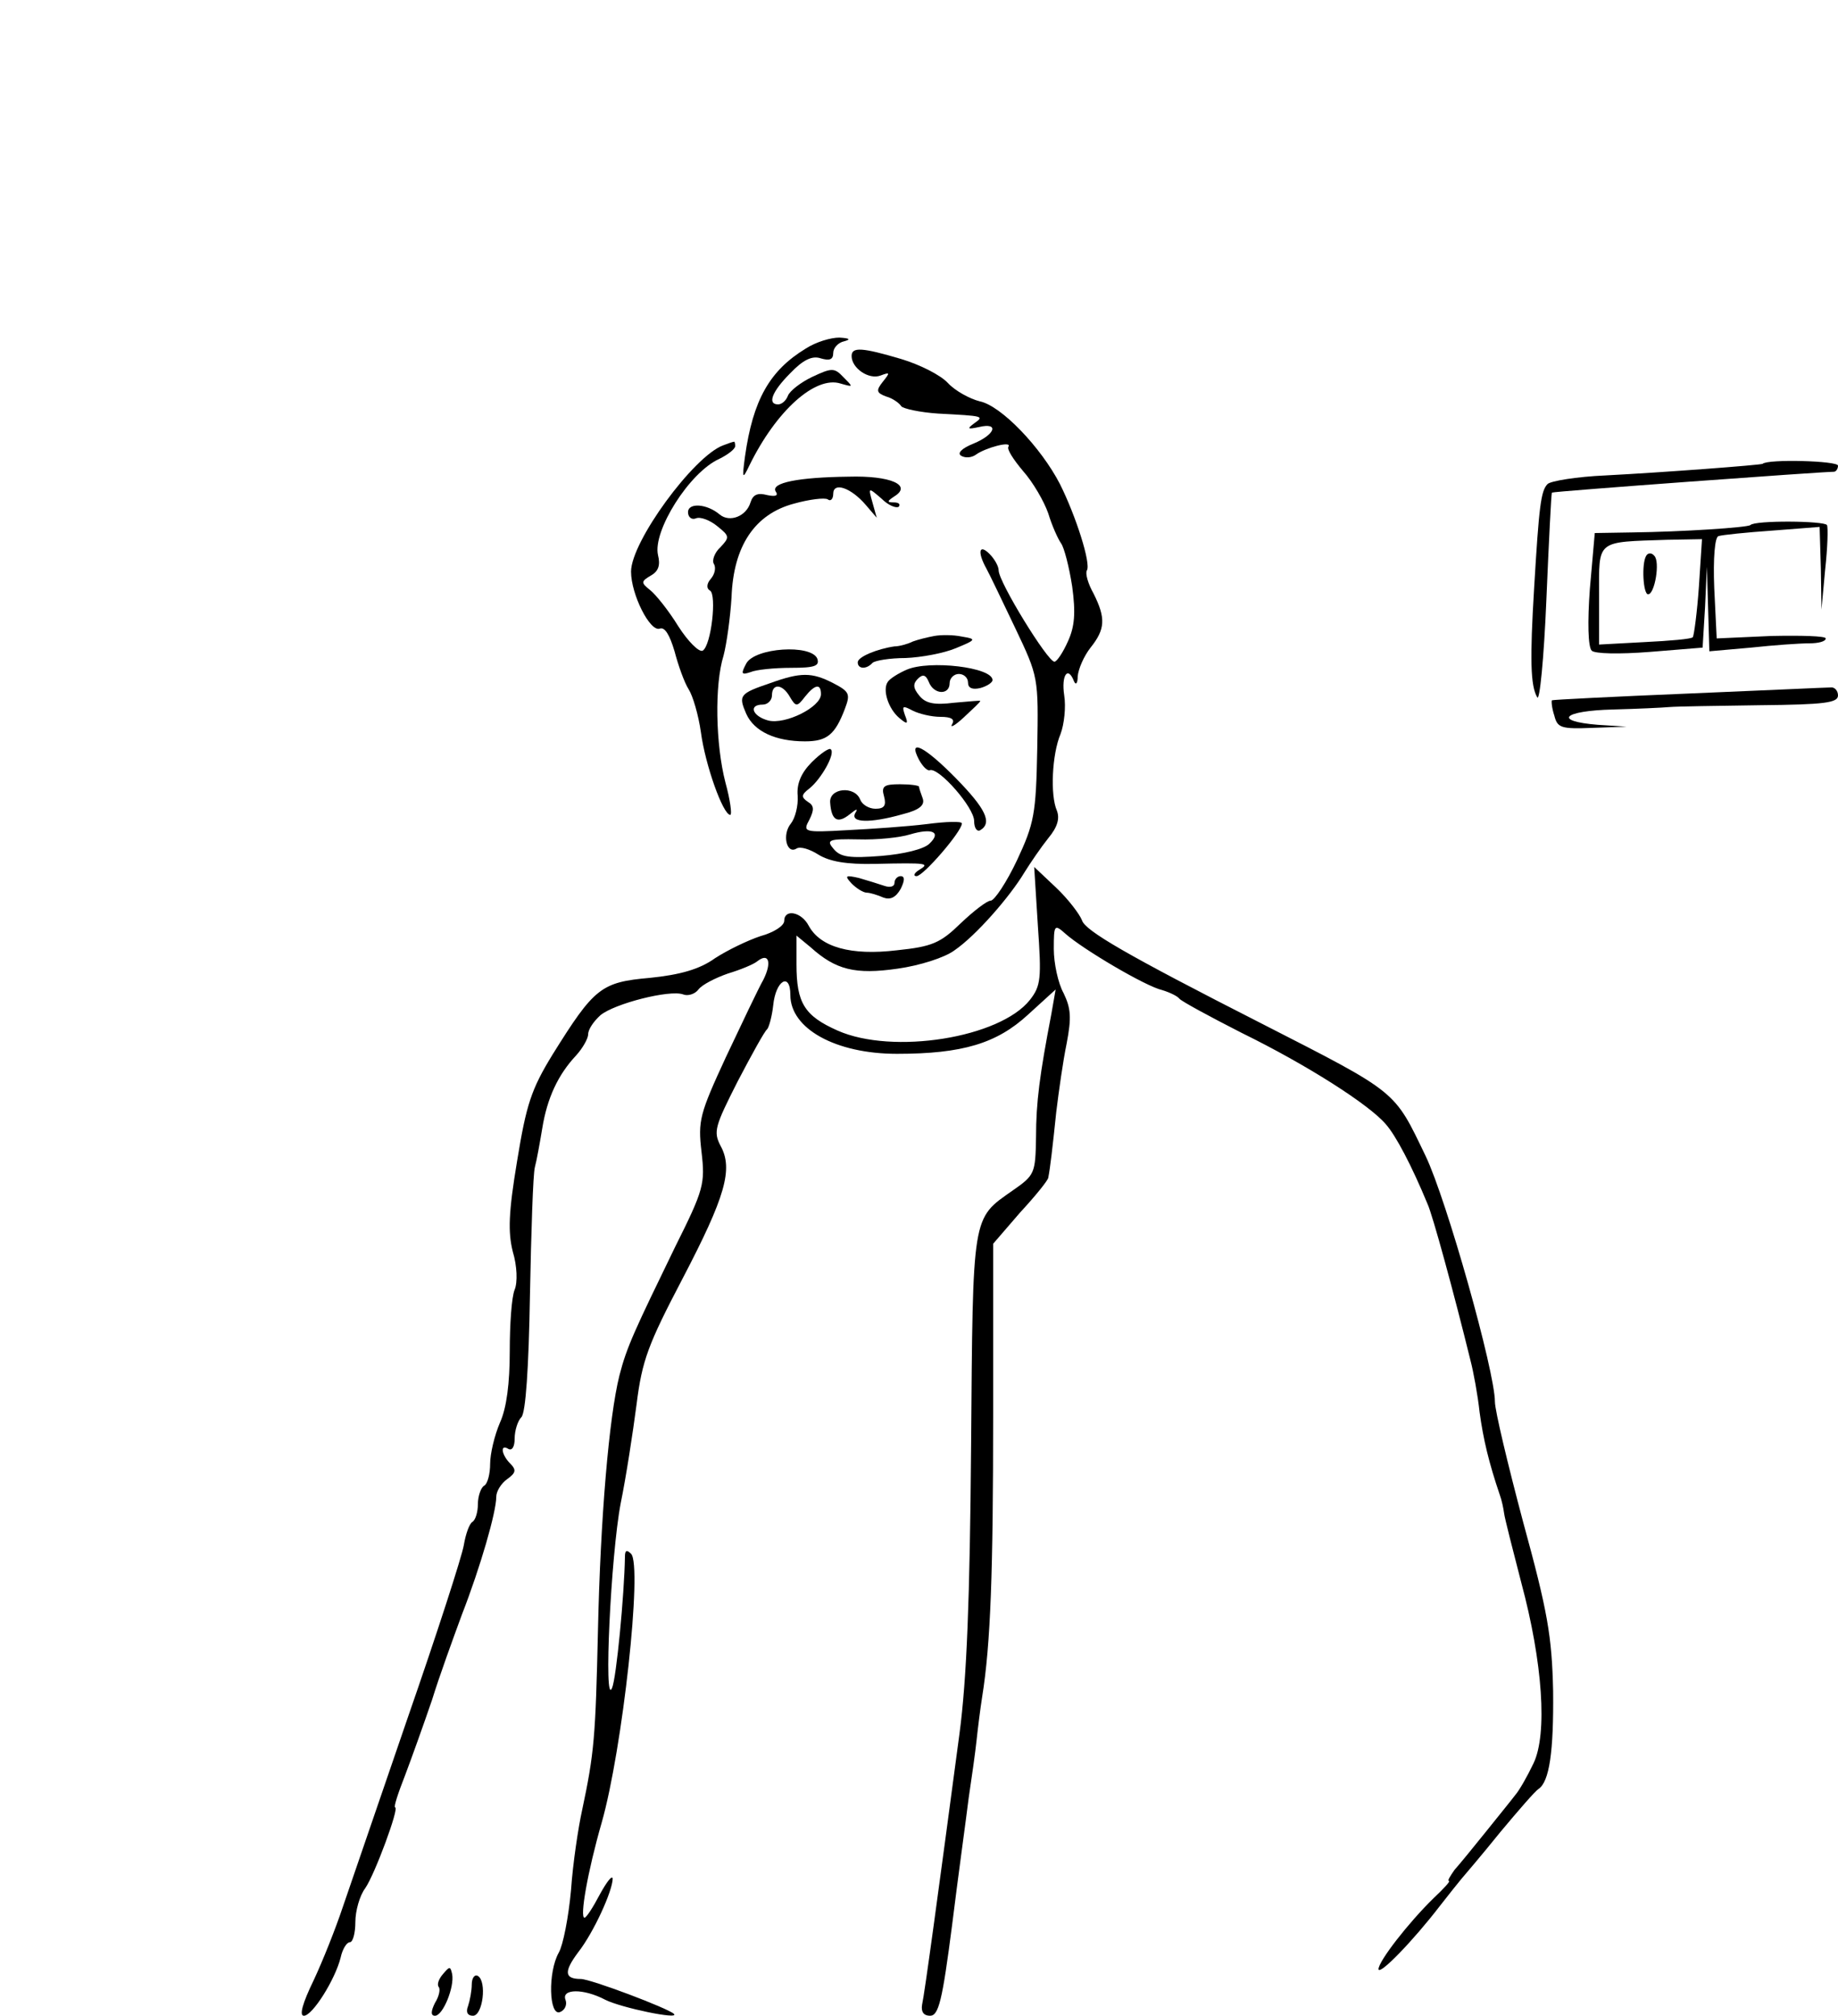 <?xml version="1.0" standalone="no"?>
<!DOCTYPE svg PUBLIC "-//W3C//DTD SVG 20010904//EN"
 "http://www.w3.org/TR/2001/REC-SVG-20010904/DTD/svg10.dtd">
<svg version="1.0" xmlns="http://www.w3.org/2000/svg"
 width="300pt" height="329pt" viewBox="0 0 300 329"
 preserveAspectRatio="xMidYMid meet">
<g transform="translate(0,329) scale(0.1,-0.1)"
fill="#000000" stroke="none">
<path d="M1315 2721 c-59 -36 -86 -84 -99 -176 -5 -37 -4 -38 7 -15 44 90 108
147 149 134 21 -6 21 -6 5 10 -15 16 -19 16 -51 1 -19 -9 -37 -23 -40 -31 -3
-8 -10 -14 -16 -14 -18 0 -10 21 20 51 21 22 36 29 50 24 14 -4 20 -2 20 9 0
8 8 17 18 19 11 3 9 5 -8 6 -14 0 -38 -7 -55 -18z"/>
<path d="M1390 2709 c0 -20 28 -39 47 -32 16 6 16 5 4 -10 -11 -14 -11 -18 5
-24 11 -3 22 -11 25 -16 3 -4 30 -10 60 -12 75 -4 76 -4 59 -16 -12 -9 -11
-10 8 -6 33 8 27 -12 -9 -27 -20 -8 -27 -16 -20 -20 7 -4 17 -3 24 2 15 11 59
23 53 13 -3 -4 8 -21 24 -40 16 -18 34 -49 41 -69 6 -20 16 -42 21 -49 5 -7
13 -38 18 -70 6 -44 4 -66 -7 -90 -8 -18 -18 -33 -22 -33 -11 0 -91 130 -91
149 0 7 -7 19 -15 27 -17 17 -20 3 -5 -24 5 -9 26 -53 47 -97 38 -80 38 -80
36 -197 -2 -107 -5 -122 -33 -182 -17 -36 -37 -66 -43 -66 -6 0 -28 -17 -49
-37 -33 -32 -46 -38 -104 -44 -75 -9 -125 5 -144 40 -12 23 -40 28 -40 8 0 -8
-17 -19 -39 -25 -21 -7 -54 -23 -74 -36 -25 -18 -57 -27 -106 -32 -80 -7 -91
-16 -159 -125 -35 -57 -43 -82 -58 -174 -14 -84 -15 -116 -7 -148 7 -23 8 -50
3 -62 -5 -12 -8 -57 -8 -101 0 -51 -5 -92 -16 -116 -9 -21 -16 -51 -16 -67 0
-16 -4 -33 -10 -36 -5 -3 -10 -17 -10 -30 0 -13 -4 -26 -9 -29 -5 -3 -11 -20
-14 -38 -3 -18 -44 -145 -92 -283 -47 -137 -95 -277 -106 -309 -11 -33 -32
-86 -47 -118 -18 -37 -24 -58 -16 -58 14 0 51 59 60 95 3 14 10 25 15 25 5 0
9 15 9 33 0 18 7 43 16 55 16 23 56 132 49 132 -3 0 5 24 16 52 11 29 31 85
44 123 12 39 35 102 49 140 30 77 56 167 56 192 0 9 8 22 18 29 14 10 15 15 5
25 -15 15 -17 33 -3 24 6 -3 10 4 10 17 0 13 5 29 11 35 7 7 12 80 14 200 2
103 5 197 8 208 3 11 8 39 12 63 8 50 26 88 55 119 11 12 20 28 20 35 0 8 9
21 20 31 23 19 113 42 135 34 7 -3 19 0 25 8 6 8 28 19 48 26 20 6 42 15 48
20 19 15 24 -2 10 -30 -8 -14 -35 -71 -61 -126 -43 -93 -46 -104 -40 -155 6
-52 4 -61 -43 -155 -66 -136 -79 -163 -91 -210 -17 -68 -31 -232 -35 -415 -4
-175 -6 -201 -26 -295 -6 -27 -15 -86 -18 -130 -4 -44 -13 -90 -20 -102 -18
-32 -16 -104 2 -97 8 3 12 12 9 20 -7 18 29 19 65 0 26 -13 122 -33 112 -23
-9 9 -136 57 -152 57 -27 0 -28 12 -4 44 25 32 56 100 56 120 -1 6 -10 -6 -21
-26 -11 -21 -22 -38 -25 -38 -8 0 5 75 28 155 34 119 67 420 48 439 -7 7 -10
6 -10 -5 -1 -62 -14 -198 -21 -214 -14 -34 -2 217 14 301 9 44 20 116 26 162
9 72 19 98 75 205 70 134 83 179 62 217 -12 23 -9 32 28 105 23 44 44 82 48
85 3 3 8 21 10 39 4 41 28 55 28 17 0 -55 74 -96 174 -96 107 0 163 17 214 64
l45 41 -7 -40 c-19 -99 -25 -144 -25 -201 -1 -59 -2 -62 -38 -87 -67 -47 -65
-36 -68 -417 -2 -249 -7 -380 -19 -470 -34 -255 -57 -425 -61 -442 -2 -12 3
-18 13 -18 14 0 20 24 36 148 10 81 23 174 27 207 5 33 11 76 13 95 2 19 6 51
9 70 14 87 18 204 18 462 l0 278 44 51 c25 27 46 53 46 57 3 15 7 49 13 107 4
33 11 83 17 112 8 42 7 57 -5 82 -9 16 -16 49 -16 72 0 40 1 41 19 25 28 -25
131 -86 158 -92 13 -4 25 -10 28 -14 3 -4 49 -29 102 -56 106 -52 208 -117
235 -149 16 -18 42 -67 68 -130 8 -17 43 -145 70 -255 5 -19 12 -57 15 -85 6
-44 15 -82 33 -135 3 -8 6 -22 7 -30 1 -8 14 -59 28 -113 35 -130 43 -247 20
-295 -10 -21 -23 -44 -30 -52 -6 -8 -28 -35 -48 -60 -20 -25 -43 -53 -51 -62
-7 -10 -12 -18 -9 -18 3 0 -9 -13 -25 -28 -41 -40 -90 -103 -90 -116 1 -11 57
47 100 103 14 18 30 38 35 44 6 7 35 41 64 77 30 36 57 67 62 70 18 12 25 61
24 160 -2 90 -9 130 -49 276 -25 94 -46 182 -46 196 0 50 -79 330 -113 401
-52 108 -44 102 -267 216 -222 113 -289 152 -294 169 -4 10 -22 34 -42 53
l-36 34 6 -96 c6 -86 5 -98 -13 -121 -49 -62 -224 -90 -314 -50 -54 24 -67 45
-67 108 l0 47 23 -19 c41 -37 73 -45 142 -35 36 5 77 18 93 30 35 24 90 87
114 127 10 16 27 41 39 56 15 18 19 32 14 45 -11 25 -8 92 6 125 6 16 9 44 6
63 -5 33 6 49 16 23 3 -7 6 -3 6 8 1 12 10 33 21 47 24 30 25 48 5 88 -9 16
-14 33 -11 38 7 11 -18 89 -44 141 -31 60 -96 128 -131 135 -16 4 -40 17 -52
30 -12 13 -46 30 -76 39 -64 19 -81 20 -81 5z"/>
<path d="M1180 2563 c-48 -18 -150 -157 -150 -206 0 -37 31 -99 47 -93 8 3 16
-10 24 -37 6 -23 16 -51 23 -62 7 -11 16 -42 20 -70 7 -53 36 -135 48 -135 3
0 0 24 -8 53 -16 62 -18 159 -3 207 5 19 11 62 13 95 3 84 38 136 102 153 25
7 50 10 55 7 5 -4 9 1 9 9 0 20 29 10 53 -18 l18 -21 -7 25 c-7 25 -7 25 15 6
11 -11 24 -16 28 -13 3 4 0 7 -8 7 -12 0 -11 2 1 10 29 18 -6 34 -75 32 -82
-1 -127 -10 -119 -24 5 -7 0 -9 -14 -6 -15 4 -23 1 -27 -12 -7 -23 -34 -33
-50 -20 -21 18 -52 20 -52 4 0 -8 6 -13 13 -10 7 3 23 -3 35 -13 20 -16 20
-18 5 -34 -10 -9 -14 -22 -11 -27 4 -6 2 -17 -5 -25 -7 -8 -7 -16 -1 -19 11
-7 2 -89 -12 -98 -6 -3 -24 15 -40 40 -16 26 -37 52 -46 59 -15 12 -15 14 2
24 12 7 15 17 11 33 -9 39 51 135 100 157 14 7 26 16 26 21 0 4 -1 8 -2 7 -2
0 -10 -3 -18 -6z"/>
<path d="M2877 2533 c-3 -2 -161 -14 -257 -19 -46 -2 -89 -9 -94 -14 -11 -11
-14 -36 -22 -170 -7 -116 -6 -159 5 -178 4 -8 11 63 15 159 4 95 8 174 9 175
2 2 440 34 460 34 4 0 7 5 7 10 0 8 -115 11 -123 3z"/>
<path d="M2857 2433 c-5 -4 -111 -11 -193 -12 l-61 -1 -8 -91 c-4 -54 -3 -95
3 -101 5 -5 44 -6 95 -2 l86 7 4 66 3 66 2 -69 2 -69 68 6 c37 4 79 7 95 7 15
0 27 3 27 8 0 4 -40 5 -89 4 l-89 -4 -4 82 c-2 49 1 84 7 85 6 2 45 6 88 9
l77 6 2 -68 1 -67 6 65 c4 36 5 69 3 73 -4 7 -118 8 -125 0z m-84 -100 c-3
-43 -8 -80 -10 -83 -2 -3 -38 -6 -79 -8 l-74 -4 0 80 c0 92 -6 87 112 91 l56
1 -5 -77z"/>
<path d="M2687 2383 c-8 -13 -5 -63 3 -63 11 0 20 54 10 63 -4 5 -10 5 -13 0z"/>
<path d="M1525 2252 c-11 -2 -27 -6 -35 -9 -8 -4 -22 -8 -30 -8 -28 -4 -60
-17 -60 -26 0 -11 14 -12 24 -1 4 4 29 8 54 8 26 1 63 8 82 16 34 14 34 15 10
19 -14 3 -34 3 -45 1z"/>
<path d="M1218 2207 c-9 -17 -8 -19 7 -14 9 4 39 7 66 7 39 0 47 3 43 15 -10
24 -102 18 -116 -8z"/>
<path d="M1480 2197 c-14 -6 -28 -15 -31 -20 -9 -13 1 -44 19 -59 13 -11 15
-10 9 5 -5 15 -4 16 13 7 10 -5 30 -10 45 -10 18 0 24 -4 19 -12 -4 -7 5 -2
19 11 15 14 27 25 27 27 0 1 -19 -1 -43 -3 -32 -4 -46 -1 -56 11 -11 13 -11
20 -3 28 8 8 13 7 18 -5 8 -21 34 -22 34 -2 0 8 7 15 15 15 8 0 15 -6 15 -14
0 -9 7 -12 20 -9 11 3 20 9 20 13 0 21 -103 33 -140 17z"/>
<path d="M1257 2175 c-50 -17 -52 -20 -39 -50 13 -29 48 -45 96 -45 36 0 49
11 65 53 9 24 8 28 -19 42 -35 18 -53 18 -103 0z m32 -22 c10 -17 12 -17 25 0
16 20 26 22 26 4 0 -21 -58 -50 -86 -43 -26 7 -33 26 -9 26 8 0 15 7 15 15 0
20 17 19 29 -2z"/>
<path d="M2755 2158 c-121 -5 -220 -10 -222 -11 -1 -2 0 -13 4 -25 5 -20 11
-22 62 -20 l56 2 -47 3 c-74 6 -57 23 25 25 39 1 81 3 92 4 11 1 77 2 148 3
106 1 127 4 127 16 0 8 -6 14 -12 13 -7 0 -112 -5 -233 -10z"/>
<path d="M1325 2046 c-17 -17 -25 -35 -23 -55 1 -16 -4 -36 -11 -45 -15 -18
-7 -51 9 -41 6 4 22 -1 36 -10 18 -11 45 -16 92 -15 87 2 90 1 72 -10 -8 -5
-10 -10 -4 -10 11 0 74 73 74 86 0 4 -26 3 -57 -1 -32 -4 -91 -8 -131 -10 -70
-4 -72 -3 -61 17 8 16 8 23 -2 29 -12 8 -11 12 2 22 19 15 43 57 35 64 -2 3
-16 -6 -31 -21z m192 -133 c-9 -9 -42 -17 -79 -20 -51 -4 -66 -2 -77 11 -13
15 -9 17 40 16 30 -1 68 3 84 8 37 11 52 4 32 -15z"/>
<path d="M1500 2050 c6 -11 14 -19 18 -17 15 4 72 -61 72 -83 0 -12 5 -18 10
-15 20 12 9 35 -40 85 -51 52 -79 66 -60 30z"/>
<path d="M1443 1990 c4 -15 0 -20 -14 -20 -11 0 -22 7 -25 15 -9 23 -51 19
-49 -5 2 -29 12 -35 32 -19 11 9 14 10 9 2 -9 -16 24 -17 77 -2 28 7 37 15 33
26 -3 8 -6 17 -6 19 0 2 -14 4 -31 4 -26 0 -31 -3 -26 -20z"/>
<path d="M1390 1848 c8 -8 19 -15 25 -15 5 0 18 -4 27 -8 11 -4 20 0 28 14 7
14 7 21 0 21 -5 0 -10 -5 -10 -11 0 -6 -7 -8 -16 -5 -9 3 -28 9 -42 13 -22 5
-24 4 -12 -9z"/>
<path d="M723 68 c-7 -8 -10 -17 -7 -21 3 -3 1 -15 -6 -26 -7 -14 -7 -21 0
-21 13 0 32 47 28 68 -3 13 -4 13 -15 0z"/>
<path d="M770 51 c0 -10 -3 -26 -6 -35 -4 -10 -1 -16 8 -16 16 0 23 56 8 65
-5 3 -10 -3 -10 -14z"/>
</g>
</svg>
